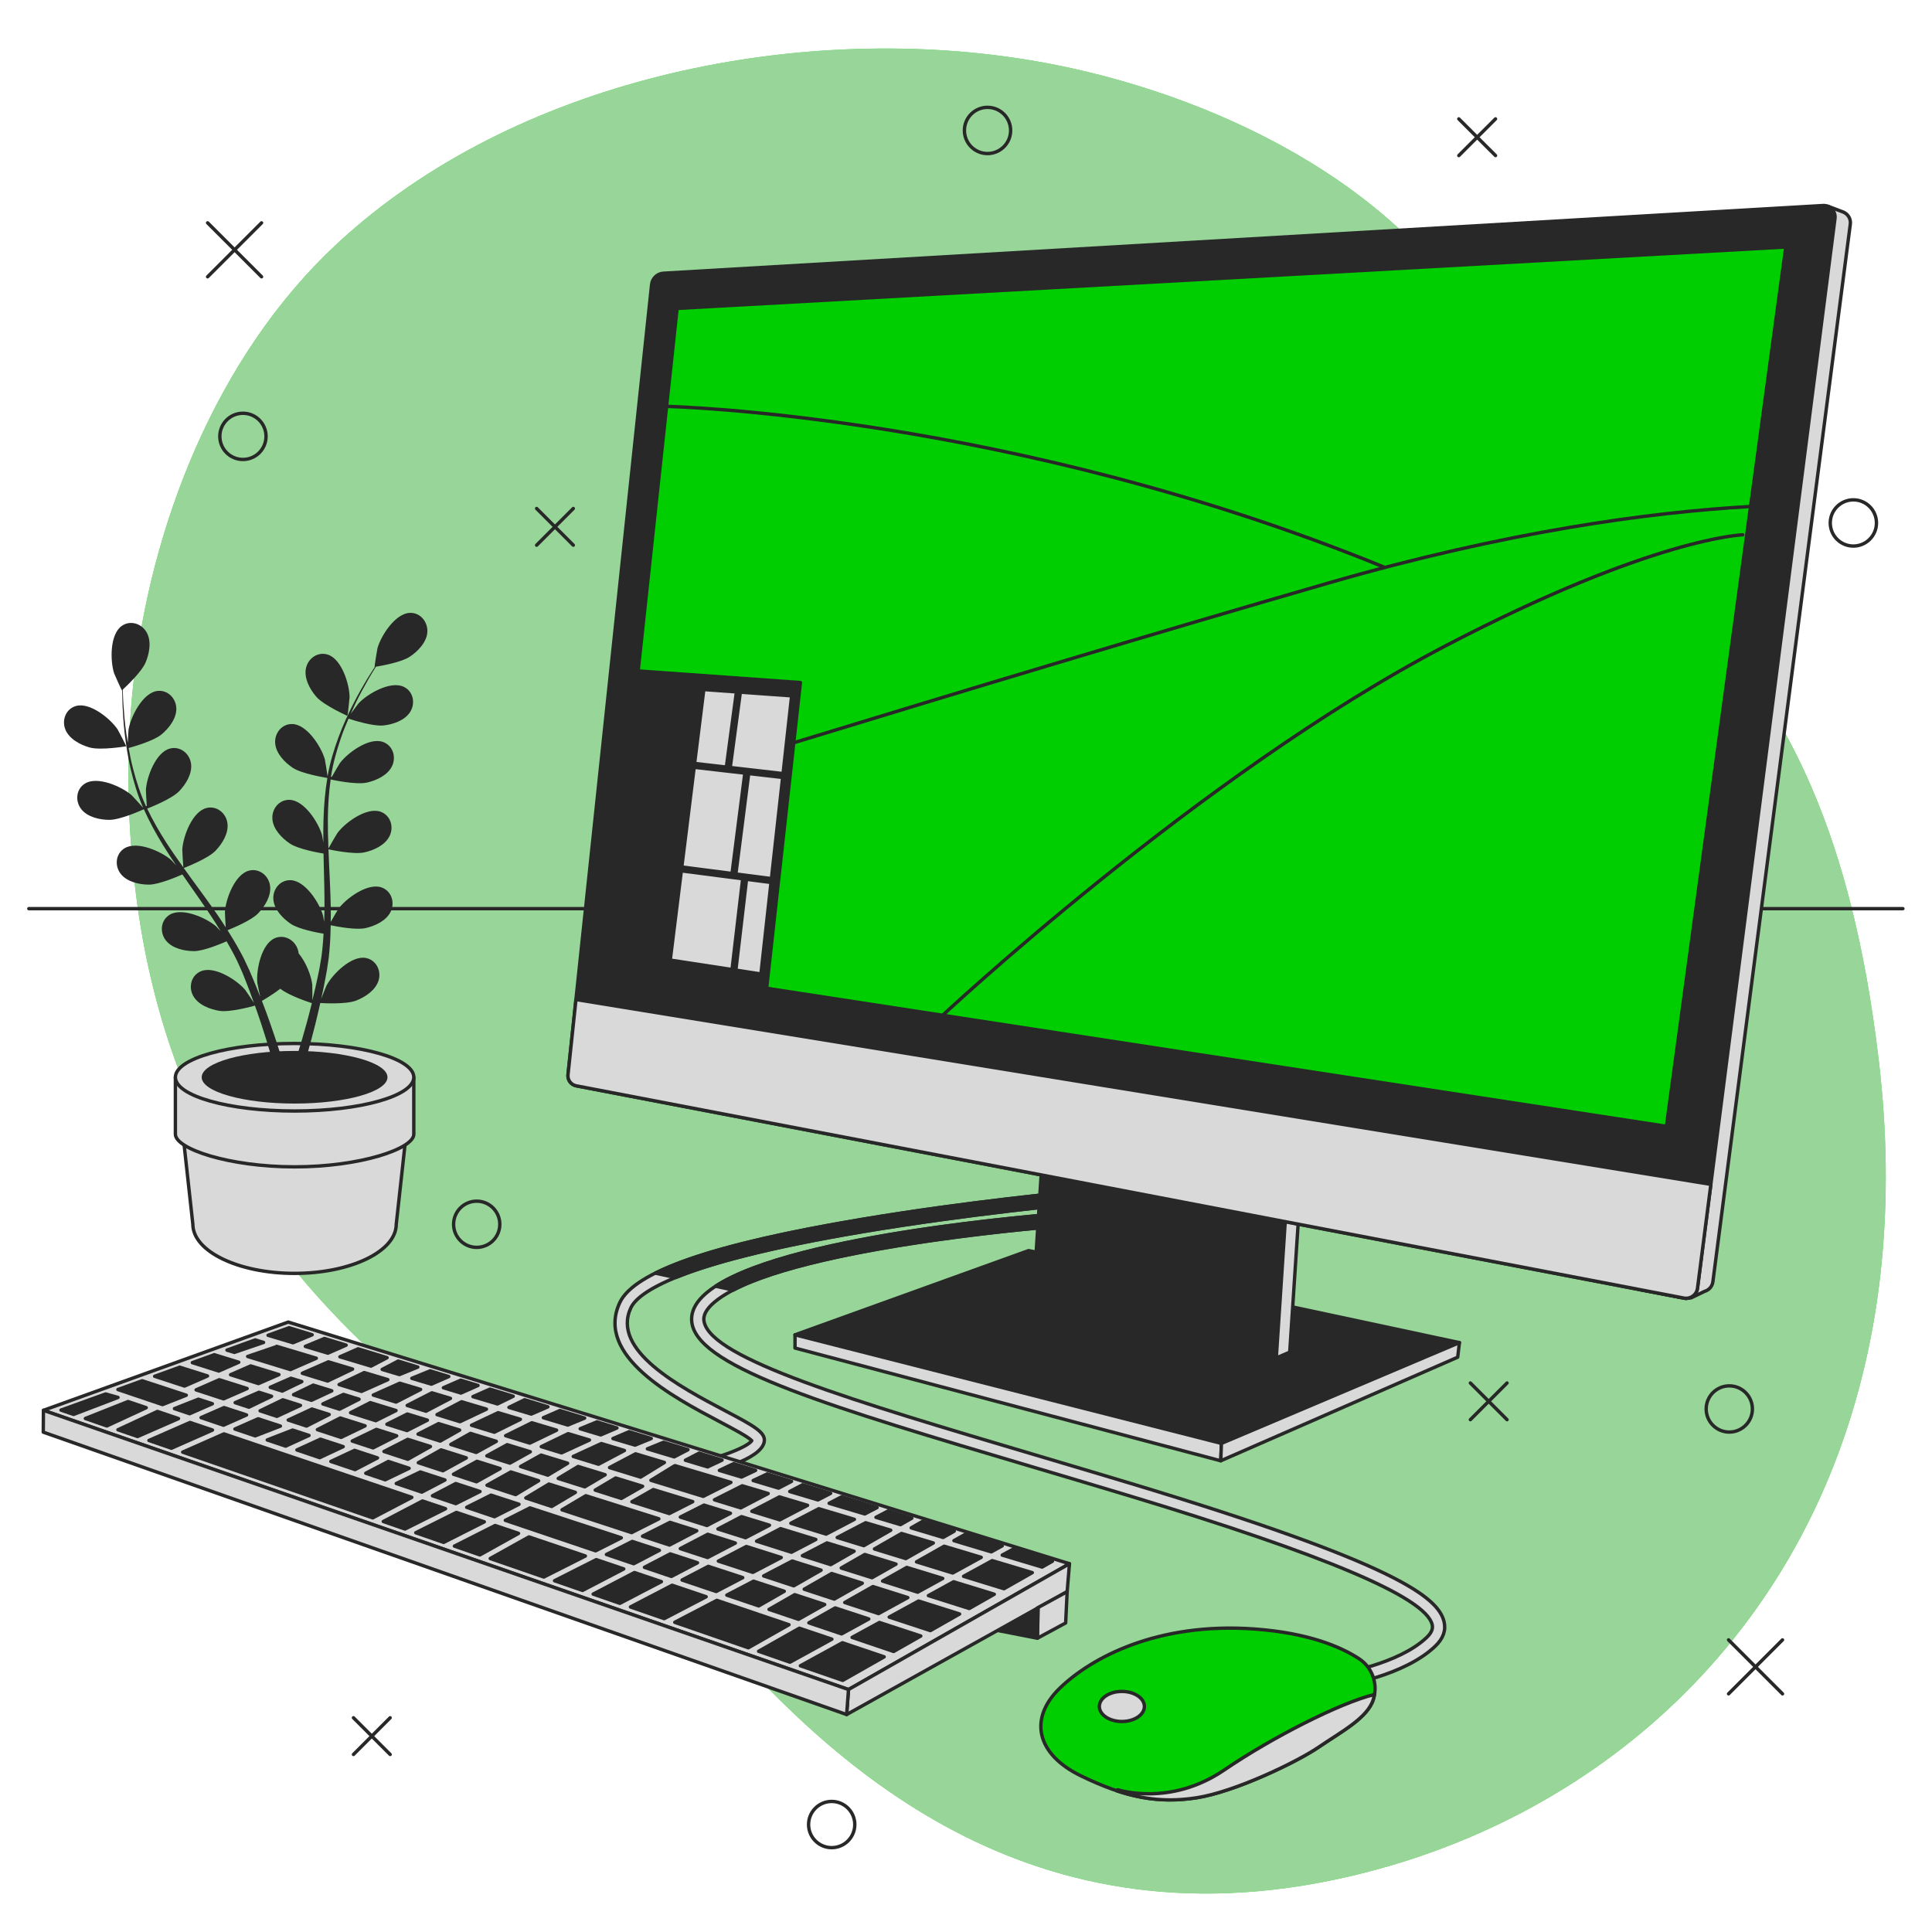 <svg width="570" height="570" viewBox="0 0 570 570" fill="none" xmlns="http://www.w3.org/2000/svg">
<path d="M311.893 19.232C361.46 29.207 417.787 56.772 440.815 104.584C475.619 176.814 538.217 176.084 554.302 312.873C556.81 334.202 556.97 354.255 555.1 373.008C554.097 383.086 552.49 392.798 550.335 402.101C530.898 486.632 466.762 539.368 393.277 554.667C296.628 574.799 239.332 514.288 205.086 474.479C170.829 434.671 57 398.316 40.128 263.967C37.563 243.481 37.096 222.71 39.284 202.156C44.243 155.257 63.84 105.245 98.929 72.379C101.563 69.916 104.287 67.522 107.08 65.208C161.686 20.018 244.313 5.632 311.893 19.232Z" fill="#00CE00"/>
<path opacity="0.7" d="M311.893 19.232C361.46 29.207 417.787 56.772 440.815 104.584C475.619 176.814 538.217 176.084 554.302 312.873C556.81 334.202 556.97 354.255 555.1 373.008C554.097 383.086 552.49 392.798 550.335 402.101C530.898 486.632 466.762 539.368 393.277 554.667C296.628 574.799 239.332 514.288 205.086 474.479C170.829 434.671 57 398.316 40.128 263.967C37.563 243.481 37.096 222.71 39.284 202.156C44.243 155.257 63.84 105.245 98.929 72.379C101.563 69.916 104.287 67.522 107.08 65.208C161.686 20.018 244.313 5.632 311.893 19.232Z" fill="#D9D9D9"/>
<path d="M61.252 65.744L77.167 81.658" stroke="#282828" stroke-miterlimit="10" stroke-linecap="round" stroke-linejoin="round"/>
<path d="M77.167 65.744L61.252 81.658" stroke="#282828" stroke-miterlimit="10" stroke-linecap="round" stroke-linejoin="round"/>
<path d="M509.979 483.816L525.893 499.73" stroke="#282828" stroke-miterlimit="10" stroke-linecap="round" stroke-linejoin="round"/>
<path d="M525.893 483.816L509.979 499.73" stroke="#282828" stroke-miterlimit="10" stroke-linecap="round" stroke-linejoin="round"/>
<path d="M158.323 150.024L169.142 160.843" stroke="#282828" stroke-miterlimit="10" stroke-linecap="round" stroke-linejoin="round"/>
<path d="M169.142 150.024L158.323 160.843" stroke="#282828" stroke-miterlimit="10" stroke-linecap="round" stroke-linejoin="round"/>
<path d="M433.804 408.029L444.623 418.847" stroke="#282828" stroke-miterlimit="10" stroke-linecap="round" stroke-linejoin="round"/>
<path d="M444.623 408.029L433.804 418.847" stroke="#282828" stroke-miterlimit="10" stroke-linecap="round" stroke-linejoin="round"/>
<path d="M104.287 506.798L115.106 517.617" stroke="#282828" stroke-miterlimit="10" stroke-linecap="round" stroke-linejoin="round"/>
<path d="M115.106 506.798L104.287 517.617" stroke="#282828" stroke-miterlimit="10" stroke-linecap="round" stroke-linejoin="round"/>
<path d="M430.396 35.078L441.226 45.896" stroke="#282828" stroke-miterlimit="10" stroke-linecap="round" stroke-linejoin="round"/>
<path d="M441.226 35.078L430.396 45.896" stroke="#282828" stroke-miterlimit="10" stroke-linecap="round" stroke-linejoin="round"/>
<path d="M78.489 128.74C78.489 124.978 75.434 121.923 71.672 121.923C67.91 121.923 64.855 124.978 64.855 128.74C64.855 132.502 67.91 135.557 71.672 135.557C75.445 135.557 78.489 132.502 78.489 128.74Z" stroke="#282828" stroke-miterlimit="10" stroke-linecap="round" stroke-linejoin="round"/>
<path d="M298.167 38.486C298.167 34.724 295.112 31.669 291.35 31.669C287.588 31.669 284.533 34.724 284.533 38.486C284.533 42.248 287.588 45.304 291.35 45.304C295.123 45.292 298.167 42.248 298.167 38.486Z" stroke="#282828" stroke-miterlimit="10" stroke-linecap="round" stroke-linejoin="round"/>
<path d="M510.196 422.507C513.961 422.507 517.013 419.455 517.013 415.69C517.013 411.925 513.961 408.872 510.196 408.872C506.431 408.872 503.378 411.925 503.378 415.69C503.378 419.455 506.431 422.507 510.196 422.507Z" stroke="#282828" stroke-miterlimit="10" stroke-linecap="round" stroke-linejoin="round"/>
<path d="M252.191 538.297C252.191 534.535 249.136 531.479 245.374 531.479C241.612 531.479 238.556 534.535 238.556 538.297C238.556 542.059 241.612 545.114 245.374 545.114C249.147 545.114 252.191 542.059 252.191 538.297Z" stroke="#282828" stroke-miterlimit="10" stroke-linecap="round" stroke-linejoin="round"/>
<path d="M147.459 361.198C147.459 357.436 144.404 354.38 140.642 354.38C136.88 354.38 133.825 357.436 133.825 361.198C133.825 364.96 136.88 368.015 140.642 368.015C144.415 368.003 147.459 364.96 147.459 361.198Z" stroke="#282828" stroke-miterlimit="10" stroke-linecap="round" stroke-linejoin="round"/>
<path d="M553.618 154.288C553.618 150.526 550.563 147.47 546.801 147.47C543.039 147.47 539.984 150.526 539.984 154.288C539.984 158.05 543.039 161.105 546.801 161.105C550.563 161.093 553.618 158.05 553.618 154.288Z" stroke="#282828" stroke-miterlimit="10" stroke-linecap="round" stroke-linejoin="round"/>
<path d="M561.416 268.082H8.504" stroke="#282828" stroke-miterlimit="10" stroke-linecap="round" stroke-linejoin="round"/>
<path d="M53.899 333.929L56.897 361.186C56.897 369.189 70.338 375.687 86.902 375.687C103.478 375.687 116.907 369.2 116.907 361.186L119.905 333.929H53.899Z" fill="#D9D9D9" stroke="#282828" stroke-miterlimit="10" stroke-linecap="round" stroke-linejoin="round"/>
<path d="M51.745 317.821V334.624C51.745 338.922 67.488 344.257 86.914 344.257C106.339 344.257 122.083 338.911 122.083 334.624V317.821H51.745Z" fill="#D9D9D9" stroke="#282828" stroke-miterlimit="10" stroke-linecap="round" stroke-linejoin="round"/>
<path d="M86.914 327.784C106.337 327.784 122.083 323.323 122.083 317.821C122.083 312.318 106.337 307.857 86.914 307.857C67.49 307.857 51.745 312.318 51.745 317.821C51.745 323.323 67.49 327.784 86.914 327.784Z" fill="#D9D9D9" stroke="#282828" stroke-miterlimit="10" stroke-linecap="round" stroke-linejoin="round"/>
<path d="M86.914 325.584C102.049 325.584 114.319 322.108 114.319 317.821C114.319 313.533 102.049 310.057 86.914 310.057C71.778 310.057 59.508 313.533 59.508 317.821C59.508 322.108 71.778 325.584 86.914 325.584Z" fill="#282828"/>
<path d="M26.505 220.544C29.765 221.434 37.221 220.18 37.232 220.18C37.312 220.168 34.907 215.506 34.724 215.232C32.581 212.029 26.562 207.115 22.412 208.289C19.426 209.144 18.172 212.439 19.277 215.209C20.406 218.036 23.723 219.781 26.505 220.544Z" fill="#282828"/>
<path d="M102.497 211.208C102.566 211.242 103.136 206.032 103.136 205.702C103.113 201.848 100.81 194.427 96.695 193.127C93.731 192.193 90.869 194.245 90.265 197.163C89.65 200.138 91.451 203.422 93.343 205.588C95.578 208.13 102.497 211.196 102.497 211.208Z" fill="#282828"/>
<path d="M120.92 180.815C116.611 180.975 112.415 187.519 111.367 191.224C111.275 191.543 110.443 196.718 110.523 196.707C110.523 196.707 110.591 196.696 110.614 196.696C109.942 197.722 109.235 198.839 108.482 200.059C107.114 202.339 105.598 204.926 104.139 207.856C102.668 210.775 101.152 214.001 99.864 217.523C98.564 221.057 97.379 224.854 96.661 228.912C96.649 228.958 96.649 229.003 96.638 229.049C96.478 227.795 95.92 224.306 95.84 224.044C94.802 220.339 90.619 213.784 86.309 213.613C83.209 213.488 80.986 216.235 81.179 219.211C81.373 222.243 83.984 224.933 86.378 226.529C89.08 228.319 96.022 229.425 96.581 229.516C95.931 233.392 95.589 237.416 95.452 241.52C95.372 243.857 95.372 246.229 95.395 248.588C95.224 247.505 95.065 246.548 95.019 246.411C93.982 242.706 89.798 236.151 85.489 235.98C82.388 235.855 80.165 238.602 80.359 241.577C80.552 244.621 83.163 247.3 85.557 248.896C87.985 250.504 93.89 251.575 95.452 251.826C95.475 252.738 95.486 253.639 95.509 254.551C95.623 258.905 95.749 263.249 95.737 267.524C95.737 269.029 95.68 270.511 95.635 271.993C95.475 271.035 95.338 270.226 95.304 270.112C94.267 266.407 90.083 259.852 85.774 259.681C82.673 259.555 80.45 262.303 80.644 265.278C80.837 268.31 83.448 271.001 85.842 272.597C88.168 274.136 93.605 275.162 95.464 275.481C95.361 276.997 95.27 278.513 95.11 279.984C94.973 280.987 94.916 281.956 94.723 282.948C94.552 283.94 94.392 284.92 94.221 285.889C93.833 287.747 93.446 289.663 93.024 291.464C92.739 292.718 92.443 293.903 92.158 295.112C92.18 293.618 92.146 290.689 92.123 290.438C91.816 287.896 90.322 283.917 88.111 281.284C88.065 280.907 87.997 280.543 87.883 280.178C86.993 277.339 83.938 275.572 81.088 276.792C77.121 278.491 75.559 286.106 75.913 289.936C75.935 290.164 76.437 292.592 76.779 294.12C76.437 293.254 76.129 292.41 75.764 291.521C75.069 289.765 74.317 288.021 73.519 286.151C73.097 285.262 72.686 284.362 72.253 283.45C71.854 282.538 71.307 281.626 70.84 280.714C69.7 278.605 68.446 276.518 67.135 274.444C68.674 273.828 74.111 271.571 76.129 269.496C78.136 267.433 80.119 264.252 79.663 261.242C79.219 258.301 76.471 256.09 73.462 256.865C69.289 257.936 66.587 265.232 66.359 269.074C66.348 269.314 66.496 272.095 66.599 273.611C65.801 272.369 65.014 271.126 64.159 269.906C61.708 266.361 59.12 262.85 56.555 259.339C55.769 258.267 54.994 257.184 54.218 256.101C54.766 255.884 61.298 253.342 63.555 251.028C65.561 248.965 67.545 245.784 67.089 242.774C66.644 239.833 63.897 237.622 60.887 238.397C56.715 239.468 54.013 246.764 53.785 250.606C53.774 250.891 53.979 254.893 54.093 255.907C52.383 253.525 50.707 251.142 49.145 248.725C46.991 245.385 45.053 241.999 43.423 238.568C43.673 238.465 50.502 235.843 52.816 233.472C54.823 231.409 56.806 228.228 56.35 225.218C55.906 222.277 53.158 220.066 50.149 220.841C45.976 221.912 43.274 229.208 43.046 233.05C43.035 233.301 43.195 236.345 43.309 237.793C43.183 237.827 43.206 237.815 43.069 237.85C41.371 234.156 40.185 230.371 39.25 226.769C38.703 224.683 38.304 222.665 37.951 220.681C39.273 220.328 45.292 218.618 47.606 216.714C49.829 214.89 52.144 211.937 52.018 208.905C51.893 205.93 49.408 203.433 46.33 203.866C42.066 204.482 38.578 211.424 37.928 215.221C37.894 215.426 37.768 217.569 37.7 219.119C37.552 218.23 37.392 217.307 37.267 216.44C36.799 213.214 36.583 210.227 36.4 207.583C36.309 206.078 36.263 204.721 36.229 203.444C37.346 202.418 41.77 198.212 42.932 195.51C44.061 192.865 44.768 189.183 43.252 186.538C41.77 183.95 38.407 182.879 35.887 184.691C32.376 187.199 32.49 194.974 33.664 198.645C33.767 198.964 35.921 203.741 35.978 203.684C35.978 203.684 36.035 203.638 36.047 203.627C36.058 204.858 36.081 206.169 36.127 207.605C36.252 210.262 36.412 213.26 36.799 216.509C37.187 219.758 37.7 223.28 38.566 226.94C39.433 230.611 40.538 234.418 42.18 238.203C42.203 238.249 42.226 238.283 42.237 238.328C41.416 237.371 39.022 234.772 38.817 234.589C35.91 232.07 28.796 228.912 25.114 231.146C22.458 232.754 22.116 236.265 23.917 238.648C25.753 241.076 29.412 241.874 32.285 241.885C35.534 241.885 41.929 238.978 42.442 238.75C44.038 242.341 45.976 245.887 48.119 249.375C49.351 251.37 50.65 253.342 51.973 255.303C51.232 254.494 50.57 253.787 50.468 253.696C47.561 251.176 40.447 248.018 36.765 250.253C34.109 251.86 33.767 255.371 35.568 257.754C37.403 260.182 41.063 260.98 43.936 260.992C46.854 260.992 52.36 258.62 53.808 257.982C54.321 258.723 54.834 259.475 55.358 260.228C57.855 263.796 60.363 267.353 62.711 270.921C63.544 272.175 64.307 273.44 65.083 274.706C64.421 273.988 63.863 273.395 63.772 273.315C60.865 270.796 53.751 267.638 50.069 269.872C47.413 271.48 47.071 274.991 48.872 277.373C50.707 279.802 54.367 280.6 57.239 280.611C60.021 280.611 65.128 278.468 66.85 277.715C67.602 279.038 68.366 280.349 69.038 281.66C69.472 282.56 69.962 283.404 70.349 284.339C70.76 285.251 71.159 286.163 71.558 287.063C72.265 288.819 72.994 290.632 73.633 292.364C74.089 293.561 74.499 294.724 74.921 295.887C74.111 294.633 72.47 292.193 72.31 292.011C69.814 289.081 63.27 284.886 59.291 286.539C56.419 287.736 55.552 291.145 56.977 293.767C58.425 296.446 61.925 297.791 64.763 298.235C67.887 298.714 74.408 296.913 75.217 296.685C75.901 298.612 76.551 300.493 77.132 302.271C79.15 308.381 80.598 313.557 81.567 317.216L84.463 316.795C84.44 316.715 84.417 316.635 84.394 316.555C83.334 312.873 81.738 307.629 79.549 301.45C78.865 299.489 78.09 297.415 77.269 295.294C77.737 295.021 80.404 293.47 82.707 291.703C85.238 293.755 91.234 295.705 92.009 295.955C91.519 297.939 91.018 299.866 90.527 301.667C88.84 307.88 87.187 312.998 85.979 316.578L89.148 316.122C90.231 312.588 91.599 307.88 92.99 302.317C93.491 300.299 93.993 298.144 94.495 295.921C95.327 295.978 102.087 296.354 105.04 295.214C107.73 294.188 110.854 292.125 111.709 289.207C112.541 286.345 110.968 283.187 107.912 282.629C103.672 281.854 98.165 287.348 96.341 290.734C96.239 290.939 95.315 293.231 94.757 294.701C94.951 293.789 95.156 292.912 95.35 291.977C95.737 290.119 96.079 288.26 96.444 286.265C96.592 285.296 96.729 284.316 96.877 283.324C97.048 282.344 97.094 281.284 97.208 280.258C97.424 277.864 97.527 275.435 97.573 272.984C99.191 273.326 104.983 274.444 107.798 273.828C110.603 273.212 114.023 271.662 115.3 268.892C116.554 266.19 115.482 262.827 112.541 261.812C108.46 260.41 102.19 264.993 99.875 268.082C99.727 268.276 98.325 270.67 97.573 272.004C97.595 270.533 97.618 269.063 97.584 267.569C97.493 263.26 97.276 258.905 97.071 254.562C97.003 253.228 96.957 251.906 96.911 250.572C97.493 250.697 104.333 252.179 107.491 251.484C110.306 250.868 113.715 249.318 114.992 246.548C116.246 243.846 115.174 240.483 112.233 239.468C108.152 238.066 101.882 242.649 99.568 245.738C99.397 245.966 97.367 249.421 96.9 250.321C96.786 247.391 96.706 244.473 96.729 241.6C96.763 237.622 97.025 233.734 97.55 229.972C97.823 230.029 104.96 231.602 108.197 230.896C111.013 230.28 114.422 228.73 115.699 225.959C116.953 223.258 115.881 219.895 112.94 218.88C108.859 217.478 102.589 222.061 100.274 225.15C100.126 225.355 98.576 227.977 97.869 229.243C97.744 229.197 97.766 229.208 97.641 229.163C98.257 225.15 99.362 221.331 100.559 217.808C101.255 215.768 102.03 213.853 102.828 212.017C104.128 212.45 110.09 214.343 113.077 214.035C115.938 213.739 119.495 212.564 121.068 209.954C122.607 207.4 121.912 203.946 119.107 202.624C115.208 200.777 108.471 204.653 105.838 207.457C105.689 207.605 104.413 209.327 103.489 210.581C103.865 209.76 104.23 208.894 104.606 208.107C105.997 205.154 107.456 202.544 108.767 200.241C109.52 198.941 110.238 197.779 110.911 196.696C112.404 196.456 118.412 195.396 120.874 193.766C123.28 192.181 125.89 189.502 126.084 186.458C126.232 183.449 124.021 180.701 120.92 180.815Z" fill="#282828"/>
<path d="M395.534 497.393L394.999 493.825C395.17 493.802 412.623 491.078 420.968 483.052C422.758 481.331 422.712 480.088 422.53 479.302C420.603 471.287 391.1 458.782 332.344 441.055C322.666 438.136 313.295 435.355 304.312 432.687C245.647 415.268 206.887 403.765 204.208 390.712C203.536 387.452 205.006 384.283 208.586 381.319C228.923 364.435 309.863 358.313 313.295 358.051L313.557 361.642C312.725 361.699 230.337 367.924 210.889 384.089C207.161 387.178 207.594 389.287 207.742 389.983C209.988 400.927 252.065 413.41 305.338 429.221C314.321 431.889 323.703 434.671 333.382 437.589C411.859 461.267 424.297 471.219 426.041 478.447C426.656 481 425.79 483.417 423.476 485.64C414.287 494.486 396.298 497.279 395.534 497.393Z" fill="#D9D9D9" stroke="#282828" stroke-miterlimit="10" stroke-linecap="round" stroke-linejoin="round"/>
<path d="M211.128 379.472L216.326 380.6C242.364 367.046 312.77 361.722 313.534 361.665L313.272 358.074C309.977 358.313 234.908 363.991 211.128 379.472Z" fill="#282828" stroke="#282828" stroke-miterlimit="10" stroke-linecap="round" stroke-linejoin="round"/>
<path d="M405.213 501.247C406.581 496.812 404.882 491.956 401.006 489.402C395.762 485.959 386.221 481.764 370.033 480.601C341.384 478.549 321.936 489.128 312.736 497.998C303.525 506.867 305.577 517.435 318.881 523.921C332.185 530.396 341.738 532.106 352.99 530.396C364.241 528.686 382.664 519.829 389.139 515.394C395.614 510.959 403.469 506.867 405.167 501.406C405.179 501.361 405.202 501.304 405.213 501.247Z" fill="#00CE00" stroke="#282828" stroke-miterlimit="10" stroke-linecap="round" stroke-linejoin="round"/>
<path d="M361.163 522.223C345.135 533.132 329.779 528.025 329.779 528.025L329.426 528.322C337.736 531.092 344.918 531.628 352.978 530.408C364.23 528.698 382.652 519.84 389.128 515.405C395.603 510.971 403.457 506.878 405.156 501.418C405.167 501.361 405.19 501.304 405.202 501.258C405.338 500.813 405.441 500.369 405.509 499.924C395.432 502.364 375.356 512.555 361.163 522.223Z" fill="#D9D9D9" stroke="#282828" stroke-miterlimit="10" stroke-linecap="round" stroke-linejoin="round"/>
<path d="M337.634 503.458C337.634 505.909 334.658 507.893 330.988 507.893C327.317 507.893 324.341 505.909 324.341 503.458C324.341 501.007 327.317 499.024 330.988 499.024C334.647 499.024 337.634 501.007 337.634 503.458Z" fill="#D9D9D9" stroke="#282828" stroke-miterlimit="10" stroke-linecap="round" stroke-linejoin="round"/>
<path d="M203.604 435.64L202.874 432.106C213.659 429.871 220.795 426.645 221.798 425.038C220.693 423.863 216.076 421.424 212.302 419.429C198.542 412.167 175.526 400.003 182.845 384.328C187.131 375.14 210.433 367.114 254.106 359.784C285.787 354.46 316.692 351.61 317 351.576L317.33 355.167C317.023 355.19 286.231 358.04 254.687 363.341C199.876 372.552 188.203 381.398 186.116 385.856C180.245 398.43 200.56 409.146 214.001 416.248C222.163 420.557 225.891 422.53 225.492 425.254C224.717 430.703 209.931 434.34 203.604 435.64Z" fill="#D9D9D9" stroke="#282828" stroke-miterlimit="10" stroke-linecap="round" stroke-linejoin="round"/>
<path d="M317 351.587C316.692 351.61 285.787 354.472 254.106 359.795C224.842 364.709 204.744 369.941 193.367 375.619L199.34 376.918C209.213 372.883 226.062 368.174 254.687 363.364C286.231 358.063 317.023 355.224 317.33 355.19L317 351.587Z" fill="#282828" stroke="#282828" stroke-miterlimit="10" stroke-linecap="round" stroke-linejoin="round"/>
<path d="M315.529 461.347L250.333 498.465L12.814 416.089L85.033 390.051L315.529 461.347Z" fill="#D9D9D9" stroke="#282828" stroke-miterlimit="10" stroke-linecap="round" stroke-linejoin="round"/>
<path d="M210.786 442.491L218.538 444.874L226.643 440.644L218.983 438.353L210.786 442.491Z" fill="#282828" stroke="#282828" stroke-miterlimit="10" stroke-linecap="round" stroke-linejoin="round"/>
<path d="M198.759 432.607L192.044 436.734L207.48 441.476L215.642 437.35L199.147 432.413L198.759 432.607Z" fill="#282828" stroke="#282828" stroke-miterlimit="10" stroke-linecap="round" stroke-linejoin="round"/>
<path d="M221.81 445.877L230.052 448.408L238.26 444.121L229.938 441.625L221.81 445.877Z" fill="#282828" stroke="#282828" stroke-miterlimit="10" stroke-linecap="round" stroke-linejoin="round"/>
<path d="M169.13 429.7L176.586 431.992L184.235 427.945L177.395 425.893L169.13 429.7Z" fill="#282828" stroke="#282828" stroke-miterlimit="10" stroke-linecap="round" stroke-linejoin="round"/>
<path d="M179.835 432.983L188.989 435.799L196.023 431.479L187.507 428.925L179.835 432.983Z" fill="#282828" stroke="#282828" stroke-miterlimit="10" stroke-linecap="round" stroke-linejoin="round"/>
<path d="M216.953 455.248L208.802 452.66L200.708 456.889L208.757 459.523L216.953 455.248Z" fill="#282828" stroke="#282828" stroke-miterlimit="10" stroke-linecap="round" stroke-linejoin="round"/>
<path d="M233.324 449.411L243.732 452.614L252.077 448.259L241.566 445.113L233.324 449.411Z" fill="#282828" stroke="#282828" stroke-miterlimit="10" stroke-linecap="round" stroke-linejoin="round"/>
<path d="M149.18 423.578L156.305 425.767L164.217 421.948L156.91 419.759L149.18 423.578Z" fill="#282828" stroke="#282828" stroke-miterlimit="10" stroke-linecap="round" stroke-linejoin="round"/>
<path d="M242.25 463.25L233.723 460.549L225.298 464.949L234.19 467.867L242.25 463.25Z" fill="#282828" stroke="#282828" stroke-miterlimit="10" stroke-linecap="round" stroke-linejoin="round"/>
<path d="M251.986 457.664L243.971 455.202L236.732 458.975L245.077 461.62L251.986 457.664Z" fill="#282828" stroke="#282828" stroke-miterlimit="10" stroke-linecap="round" stroke-linejoin="round"/>
<path d="M247.004 453.617L254.847 456.023L262.793 451.463L255.383 449.251L247.004 453.617Z" fill="#282828" stroke="#282828" stroke-miterlimit="10" stroke-linecap="round" stroke-linejoin="round"/>
<path d="M230.485 459.523L220.191 456.262L211.937 460.571L222.106 463.9L230.485 459.523Z" fill="#282828" stroke="#282828" stroke-miterlimit="10" stroke-linecap="round" stroke-linejoin="round"/>
<path d="M275.356 455.225L265.962 452.42L257.993 456.992L267.239 459.83L275.356 455.225Z" fill="#282828" stroke="#282828" stroke-miterlimit="10" stroke-linecap="round" stroke-linejoin="round"/>
<path d="M264.355 461.461L255.132 458.622L248.189 462.612L257.264 465.473L264.355 461.461Z" fill="#282828" stroke="#282828" stroke-miterlimit="10" stroke-linecap="round" stroke-linejoin="round"/>
<path d="M167.512 423.02L159.691 426.805L165.676 428.64L173.907 424.855L167.637 422.974L167.512 423.02Z" fill="#282828" stroke="#282828" stroke-miterlimit="10" stroke-linecap="round" stroke-linejoin="round"/>
<path d="M55.94 417.092L62.654 414.151L58.528 412.805L51.471 415.587L55.94 417.092Z" fill="#282828" stroke="#282828" stroke-miterlimit="10" stroke-linecap="round" stroke-linejoin="round"/>
<path d="M57.855 410.058L65.96 412.703L72.914 409.659L64.695 407.06L57.855 410.058Z" fill="#282828" stroke="#282828" stroke-miterlimit="10" stroke-linecap="round" stroke-linejoin="round"/>
<path d="M68.024 405.589L76.255 408.2L82.297 405.555L73.963 402.99L68.024 405.589Z" fill="#282828" stroke="#282828" stroke-miterlimit="10" stroke-linecap="round" stroke-linejoin="round"/>
<path d="M91.166 423.499L86.332 421.914L78.842 424.832L84.269 426.656L91.166 423.499Z" fill="#282828" stroke="#282828" stroke-miterlimit="10" stroke-linecap="round" stroke-linejoin="round"/>
<path d="M72.743 417.457L66.086 415.279L59.326 418.243L65.938 420.478L72.743 417.457Z" fill="#282828" stroke="#282828" stroke-miterlimit="10" stroke-linecap="round" stroke-linejoin="round"/>
<path d="M79.732 409.294L83.266 410.411L89.045 407.618L85.819 406.627L79.732 409.294Z" fill="#282828" stroke="#282828" stroke-miterlimit="10" stroke-linecap="round" stroke-linejoin="round"/>
<path d="M82.73 420.74L76.152 418.585L69.312 421.606L75.286 423.624L82.73 420.74Z" fill="#282828" stroke="#282828" stroke-miterlimit="10" stroke-linecap="round" stroke-linejoin="round"/>
<path d="M139.114 420.489L145.84 422.552L153.535 418.745L146.957 416.784L139.114 420.489Z" fill="#282828" stroke="#282828" stroke-miterlimit="10" stroke-linecap="round" stroke-linejoin="round"/>
<path d="M120.133 414.652L125.674 416.351L132.901 412.566L127.418 410.924L120.133 414.652Z" fill="#282828" stroke="#282828" stroke-miterlimit="10" stroke-linecap="round" stroke-linejoin="round"/>
<path d="M91.873 413.136L97.892 410.343L92.42 408.656L86.606 411.472L91.873 413.136Z" fill="#282828" stroke="#282828" stroke-miterlimit="10" stroke-linecap="round" stroke-linejoin="round"/>
<path d="M128.934 417.354L135.706 419.44L143.515 415.747L136.184 413.558L128.934 417.354Z" fill="#282828" stroke="#282828" stroke-miterlimit="10" stroke-linecap="round" stroke-linejoin="round"/>
<path d="M117.853 408.131L110.135 411.586L116.839 413.649L124.089 409.933L117.956 408.097L117.853 408.131Z" fill="#282828" stroke="#282828" stroke-miterlimit="10" stroke-linecap="round" stroke-linejoin="round"/>
<path d="M100.046 408.485L106.647 410.514L114.422 407.037L107.456 404.951L100.046 408.485Z" fill="#282828" stroke="#282828" stroke-miterlimit="10" stroke-linecap="round" stroke-linejoin="round"/>
<path d="M89.194 405.156L96.649 407.447L104.025 403.925L96.877 401.782L89.194 405.156Z" fill="#282828" stroke="#282828" stroke-miterlimit="10" stroke-linecap="round" stroke-linejoin="round"/>
<path d="M186.436 443.061L197.448 446.549L204.379 443.038L192.74 439.47L186.436 443.061Z" fill="#282828" stroke="#282828" stroke-miterlimit="10" stroke-linecap="round" stroke-linejoin="round"/>
<path d="M200.72 447.587L208.574 450.072L215.506 446.458L207.697 444.053L200.72 447.587Z" fill="#282828" stroke="#282828" stroke-miterlimit="10" stroke-linecap="round" stroke-linejoin="round"/>
<path d="M240.7 454.199L230.291 450.995L223.201 454.7L233.495 457.961L240.7 454.199Z" fill="#282828" stroke="#282828" stroke-miterlimit="10" stroke-linecap="round" stroke-linejoin="round"/>
<path d="M211.812 451.098L219.963 453.674L227.02 449.992L218.766 447.461L211.812 451.098Z" fill="#282828" stroke="#282828" stroke-miterlimit="10" stroke-linecap="round" stroke-linejoin="round"/>
<path d="M101.255 426.805L94.529 424.604L87.598 427.785L94.324 430.054L101.255 426.805Z" fill="#282828" stroke="#282828" stroke-miterlimit="10" stroke-linecap="round" stroke-linejoin="round"/>
<path d="M153.592 432.664L161.641 435.218L167.466 431.707L159.634 429.301L153.592 432.664Z" fill="#282828" stroke="#282828" stroke-miterlimit="10" stroke-linecap="round" stroke-linejoin="round"/>
<path d="M164.696 436.187L172.528 438.661L178.535 435.104L170.555 432.653L164.696 436.187Z" fill="#282828" stroke="#282828" stroke-miterlimit="10" stroke-linecap="round" stroke-linejoin="round"/>
<path d="M175.606 439.63L183.323 442.081L189.593 438.501L181.636 436.05L175.606 439.63Z" fill="#282828" stroke="#282828" stroke-miterlimit="10" stroke-linecap="round" stroke-linejoin="round"/>
<path d="M97.117 417.32L92.032 415.712L85.033 418.961L90.425 420.728L97.117 417.32Z" fill="#282828" stroke="#282828" stroke-miterlimit="10" stroke-linecap="round" stroke-linejoin="round"/>
<path d="M85.671 404.073L93.32 400.721L81.613 397.21L81.635 397.279L73.063 400.197L85.671 404.073Z" fill="#282828" stroke="#282828" stroke-miterlimit="10" stroke-linecap="round" stroke-linejoin="round"/>
<path d="M69.141 399L77.759 396.059L75.297 395.318L66.964 398.327L69.141 399Z" fill="#282828" stroke="#282828" stroke-miterlimit="10" stroke-linecap="round" stroke-linejoin="round"/>
<path d="M295.682 458.804L307.458 462.338L310.513 460.594L298.908 457.049L295.682 458.804Z" fill="#282828" stroke="#282828" stroke-miterlimit="10" stroke-linecap="round" stroke-linejoin="round"/>
<path d="M88.646 414.641L83.448 412.988L76.733 416.237L81.692 417.867L88.646 414.641Z" fill="#282828" stroke="#282828" stroke-miterlimit="10" stroke-linecap="round" stroke-linejoin="round"/>
<path d="M143.64 429.518L150.434 431.672L156.454 428.321L149.625 426.223L143.64 429.518Z" fill="#282828" stroke="#282828" stroke-miterlimit="10" stroke-linecap="round" stroke-linejoin="round"/>
<path d="M69.38 413.831L73.439 415.165L80.119 411.939L76.391 410.765L69.38 413.831Z" fill="#282828" stroke="#282828" stroke-miterlimit="10" stroke-linecap="round" stroke-linejoin="round"/>
<path d="M133.004 426.155L140.482 428.515L146.433 425.243L138.795 422.894L133.004 426.155Z" fill="#282828" stroke="#282828" stroke-miterlimit="10" stroke-linecap="round" stroke-linejoin="round"/>
<path d="M126.996 426.77L120.293 424.65L113.282 428.23L120.316 430.532L126.996 426.77Z" fill="#282828" stroke="#282828" stroke-miterlimit="10" stroke-linecap="round" stroke-linejoin="round"/>
<path d="M137.575 430.122L130.131 427.762L123.416 431.547L130.667 433.918L137.575 430.122Z" fill="#282828" stroke="#282828" stroke-miterlimit="10" stroke-linecap="round" stroke-linejoin="round"/>
<path d="M158.905 436.871L150.708 434.272L143.686 438.193L152.122 440.952L158.905 436.871Z" fill="#282828" stroke="#282828" stroke-miterlimit="10" stroke-linecap="round" stroke-linejoin="round"/>
<path d="M205.565 451.634L197.665 449.137L189.559 453.23L197.516 455.84L205.565 451.634Z" fill="#282828" stroke="#282828" stroke-miterlimit="10" stroke-linecap="round" stroke-linejoin="round"/>
<path d="M169.757 440.302L161.948 437.84L155.131 441.944L162.769 444.452L169.757 440.302Z" fill="#282828" stroke="#282828" stroke-miterlimit="10" stroke-linecap="round" stroke-linejoin="round"/>
<path d="M194.381 448.1L172.835 441.283L165.813 445.444L186.333 452.17L194.381 448.1Z" fill="#282828" stroke="#282828" stroke-miterlimit="10" stroke-linecap="round" stroke-linejoin="round"/>
<path d="M147.55 433.28L140.733 431.125L133.79 434.944L140.573 437.167L147.55 433.28Z" fill="#282828" stroke="#282828" stroke-miterlimit="10" stroke-linecap="round" stroke-linejoin="round"/>
<path d="M114.148 420.193L120.076 422.062L126.095 418.996L120.167 417.183L114.148 420.193Z" fill="#282828" stroke="#282828" stroke-miterlimit="10" stroke-linecap="round" stroke-linejoin="round"/>
<path d="M103.432 416.795L110.865 419.144L116.839 416.157L109.246 413.82L103.432 416.795Z" fill="#282828" stroke="#282828" stroke-miterlimit="10" stroke-linecap="round" stroke-linejoin="round"/>
<path d="M117.032 423.624L111.047 421.72L103.922 425.152L110.067 427.169L117.032 423.624Z" fill="#282828" stroke="#282828" stroke-miterlimit="10" stroke-linecap="round" stroke-linejoin="round"/>
<path d="M123.348 423.1L129.869 425.163L135.614 421.925L129.39 420.01L123.348 423.1Z" fill="#282828" stroke="#282828" stroke-miterlimit="10" stroke-linecap="round" stroke-linejoin="round"/>
<path d="M95.258 414.208L100.16 415.758L105.94 412.817L101.323 411.392L95.258 414.208Z" fill="#282828" stroke="#282828" stroke-miterlimit="10" stroke-linecap="round" stroke-linejoin="round"/>
<path d="M107.707 420.671L100.377 418.346L93.64 421.789L100.628 424.08L107.707 420.671Z" fill="#282828" stroke="#282828" stroke-miterlimit="10" stroke-linecap="round" stroke-linejoin="round"/>
<path d="M54.435 408.929L61.218 405.954L53.033 403.366L45.623 406.045L54.435 408.929Z" fill="#282828" stroke="#282828" stroke-miterlimit="10" stroke-linecap="round" stroke-linejoin="round"/>
<path d="M121.501 441.773L84.406 429.244L84.371 429.256L84.36 429.233L66.063 423.043L53.899 428.423L109.964 447.815L121.501 441.773Z" fill="#282828" stroke="#282828" stroke-miterlimit="10" stroke-linecap="round" stroke-linejoin="round"/>
<path d="M31.521 420.694L43.138 415.313L37.78 413.501L25.183 418.494L31.521 420.694Z" fill="#282828" stroke="#282828" stroke-miterlimit="10" stroke-linecap="round" stroke-linejoin="round"/>
<path d="M52.668 418.528L46.444 416.419L34.793 421.823L40.584 423.818L52.668 418.528Z" fill="#282828" stroke="#282828" stroke-miterlimit="10" stroke-linecap="round" stroke-linejoin="round"/>
<path d="M62.689 421.914L56.054 419.668L43.936 424.981L50.57 427.272L62.689 421.914Z" fill="#282828" stroke="#282828" stroke-miterlimit="10" stroke-linecap="round" stroke-linejoin="round"/>
<path d="M152.977 452.398L146.08 450.072L134.064 456.148L141.588 458.747L152.977 452.398Z" fill="#282828" stroke="#282828" stroke-miterlimit="10" stroke-linecap="round" stroke-linejoin="round"/>
<path d="M131.453 445.124L124.648 442.833L113.077 448.886L119.483 451.109L131.453 445.124Z" fill="#282828" stroke="#282828" stroke-miterlimit="10" stroke-linecap="round" stroke-linejoin="round"/>
<path d="M142.888 448.989L134.657 446.207L122.664 452.204L130.895 455.054L142.888 448.989Z" fill="#282828" stroke="#282828" stroke-miterlimit="10" stroke-linecap="round" stroke-linejoin="round"/>
<path d="M109.463 403.047L114.205 400.562L105.655 397.94L100.286 400.3L109.463 403.047Z" fill="#282828" stroke="#282828" stroke-miterlimit="10" stroke-linecap="round" stroke-linejoin="round"/>
<path d="M112.757 404.027L117.83 405.544L123.268 403.332L117.477 401.554L112.757 404.027Z" fill="#282828" stroke="#282828" stroke-miterlimit="10" stroke-linecap="round" stroke-linejoin="round"/>
<path d="M172.71 459.067L156.055 453.435L144.632 459.808L160.444 465.268L172.71 459.067Z" fill="#282828" stroke="#282828" stroke-miterlimit="10" stroke-linecap="round" stroke-linejoin="round"/>
<path d="M121.501 406.649L127.258 408.371L132.4 406.125L126.893 404.438L121.501 406.649Z" fill="#282828" stroke="#282828" stroke-miterlimit="10" stroke-linecap="round" stroke-linejoin="round"/>
<path d="M37.711 410.936L37.768 410.913L37.791 410.97L47.948 414.401L54.959 411.631L41.952 407.368L34.793 409.955L37.711 410.936Z" fill="#282828" stroke="#282828" stroke-miterlimit="10" stroke-linecap="round" stroke-linejoin="round"/>
<path d="M90.083 397.233L96.729 399.228L102.133 396.857L95.714 394.896L90.083 397.233Z" fill="#282828" stroke="#282828" stroke-miterlimit="10" stroke-linecap="round" stroke-linejoin="round"/>
<path d="M70.441 401.907L63.202 399.684L56.749 402.021L64.547 404.495L70.441 401.907Z" fill="#282828" stroke="#282828" stroke-miterlimit="10" stroke-linecap="round" stroke-linejoin="round"/>
<path d="M256.318 477.649L246.4 474.388L238.636 478.789L248.292 482.049L256.318 477.649Z" fill="#282828" stroke="#282828" stroke-miterlimit="10" stroke-linecap="round" stroke-linejoin="round"/>
<path d="M292.729 460.435L284.282 465.063L296.206 468.722L304.562 463.98L292.729 460.435Z" fill="#282828" stroke="#282828" stroke-miterlimit="10" stroke-linecap="round" stroke-linejoin="round"/>
<path d="M86.435 396.15L92.101 393.802L85.283 391.715L79.093 393.95L86.435 396.15Z" fill="#282828" stroke="#282828" stroke-miterlimit="10" stroke-linecap="round" stroke-linejoin="round"/>
<path d="M281.341 466.67L273.908 470.752L285.958 474.559L293.345 470.353L281.341 466.67Z" fill="#282828" stroke="#282828" stroke-miterlimit="10" stroke-linecap="round" stroke-linejoin="round"/>
<path d="M248.531 484.66L236.14 491.454L248.634 495.763L260.855 488.821L248.531 484.66Z" fill="#282828" stroke="#282828" stroke-miterlimit="10" stroke-linecap="round" stroke-linejoin="round"/>
<path d="M271.001 472.348L262.337 477.09L274.489 481.08L283.108 476.178L271.001 472.348Z" fill="#282828" stroke="#282828" stroke-miterlimit="10" stroke-linecap="round" stroke-linejoin="round"/>
<path d="M34.816 412.292L31.156 411.266L18.001 416.02L21.706 417.297L34.816 412.292Z" fill="#282828" stroke="#282828" stroke-miterlimit="10" stroke-linecap="round" stroke-linejoin="round"/>
<path d="M245.431 483.611L235.832 480.373L223.805 487.179L233.073 490.394L245.431 483.611Z" fill="#282828" stroke="#282828" stroke-miterlimit="10" stroke-linecap="round" stroke-linejoin="round"/>
<path d="M208.335 471.094L198.292 467.696L186.002 474.103L195.955 477.546L208.335 471.094Z" fill="#282828" stroke="#282828" stroke-miterlimit="10" stroke-linecap="round" stroke-linejoin="round"/>
<path d="M232.777 479.347L224.113 476.417L223.885 476.543L223.748 476.292L211.481 472.154L199.078 478.629L220.784 486.142L232.777 479.347Z" fill="#282828" stroke="#282828" stroke-miterlimit="10" stroke-linecap="round" stroke-linejoin="round"/>
<path d="M195.134 466.636L187.177 463.946L175.001 470.307L182.879 473.032L195.134 466.636Z" fill="#282828" stroke="#282828" stroke-miterlimit="10" stroke-linecap="round" stroke-linejoin="round"/>
<path d="M271.662 482.676L259.453 478.675L251.393 483.086L263.648 487.236L271.662 482.676Z" fill="#282828" stroke="#282828" stroke-miterlimit="10" stroke-linecap="round" stroke-linejoin="round"/>
<path d="M130.815 409.431L135.991 410.993L141.029 408.758L135.922 407.197L130.815 409.431Z" fill="#282828" stroke="#282828" stroke-miterlimit="10" stroke-linecap="round" stroke-linejoin="round"/>
<path d="M184.03 462.886L175.913 460.138L163.601 466.363L171.866 469.224L184.03 462.886Z" fill="#282828" stroke="#282828" stroke-miterlimit="10" stroke-linecap="round" stroke-linejoin="round"/>
<path d="M190.996 427.454L198.907 429.826L202.977 427.705L195.772 425.505L190.996 427.454Z" fill="#282828" stroke="#282828" stroke-miterlimit="10" stroke-linecap="round" stroke-linejoin="round"/>
<path d="M231.386 469.475L222.323 466.499L214.434 470.615L223.85 473.795L231.386 469.475Z" fill="#282828" stroke="#282828" stroke-miterlimit="10" stroke-linecap="round" stroke-linejoin="round"/>
<path d="M205.781 461.073L197.733 458.44L190.129 462.407L198.086 465.097L205.781 461.073Z" fill="#282828" stroke="#282828" stroke-miterlimit="10" stroke-linecap="round" stroke-linejoin="round"/>
<path d="M289.492 459.466L278.548 456.182L270.397 460.799L281.078 464.083L289.492 459.466Z" fill="#282828" stroke="#282828" stroke-miterlimit="10" stroke-linecap="round" stroke-linejoin="round"/>
<path d="M243.31 473.385L234.464 470.478L226.894 474.821L235.581 477.751L243.31 473.385Z" fill="#282828" stroke="#282828" stroke-miterlimit="10" stroke-linecap="round" stroke-linejoin="round"/>
<path d="M278.137 465.69L267.524 462.43L260.387 466.465L270.739 469.748L278.137 465.69Z" fill="#282828" stroke="#282828" stroke-miterlimit="10" stroke-linecap="round" stroke-linejoin="round"/>
<path d="M254.402 467.092L245.362 464.231L237.268 468.871L246.137 471.778L254.402 467.092Z" fill="#282828" stroke="#282828" stroke-miterlimit="10" stroke-linecap="round" stroke-linejoin="round"/>
<path d="M267.832 471.344L257.537 468.084L249.227 472.792L259.202 476.064L267.832 471.344Z" fill="#282828" stroke="#282828" stroke-miterlimit="10" stroke-linecap="round" stroke-linejoin="round"/>
<path d="M219.131 465.451L208.962 462.122L201.233 466.157L211.288 469.543L219.131 465.451Z" fill="#282828" stroke="#282828" stroke-miterlimit="10" stroke-linecap="round" stroke-linejoin="round"/>
<path d="M131.271 436.654L123.998 434.272L116.907 437.68L124.442 440.222L131.271 436.654Z" fill="#282828" stroke="#282828" stroke-miterlimit="10" stroke-linecap="round" stroke-linejoin="round"/>
<path d="M141.622 440.04L134.452 437.692L127.589 441.294L134.474 443.62L141.622 440.04Z" fill="#282828" stroke="#282828" stroke-miterlimit="10" stroke-linecap="round" stroke-linejoin="round"/>
<path d="M120.703 433.189L114.57 431.171L107.912 434.648L113.647 436.586L120.703 433.189Z" fill="#282828" stroke="#282828" stroke-miterlimit="10" stroke-linecap="round" stroke-linejoin="round"/>
<path d="M183.301 453.709L156.351 444.874L149.089 448.544L175.72 457.539L183.301 453.709Z" fill="#282828" stroke="#282828" stroke-miterlimit="10" stroke-linecap="round" stroke-linejoin="round"/>
<path d="M194.541 457.391L186.527 454.769L178.912 458.622L186.971 461.347L194.541 457.391Z" fill="#282828" stroke="#282828" stroke-miterlimit="10" stroke-linecap="round" stroke-linejoin="round"/>
<path d="M153.125 443.813L144.86 441.112L137.689 444.703L145.897 447.473L153.125 443.813Z" fill="#282828" stroke="#282828" stroke-miterlimit="10" stroke-linecap="round" stroke-linejoin="round"/>
<path d="M160.307 418.266L167.512 420.432L172.493 418.38L165.186 416.146L160.307 418.266Z" fill="#282828" stroke="#282828" stroke-miterlimit="10" stroke-linecap="round" stroke-linejoin="round"/>
<path d="M171.171 421.526L177.236 423.339L182.024 421.298L176.119 419.486L171.171 421.526Z" fill="#282828" stroke="#282828" stroke-miterlimit="10" stroke-linecap="round" stroke-linejoin="round"/>
<path d="M180.838 424.422L187.348 426.36L192.147 424.399L185.592 422.393L180.838 424.422Z" fill="#282828" stroke="#282828" stroke-miterlimit="10" stroke-linecap="round" stroke-linejoin="round"/>
<path d="M202.213 430.817L208.802 432.79L208.791 432.778L213.032 430.783L206.26 428.708L202.213 430.817Z" fill="#282828" stroke="#282828" stroke-miterlimit="10" stroke-linecap="round" stroke-linejoin="round"/>
<path d="M111.378 430.133L104.595 427.899L97.618 431.171L104.755 433.576L111.378 430.133Z" fill="#282828" stroke="#282828" stroke-miterlimit="10" stroke-linecap="round" stroke-linejoin="round"/>
<path d="M150.149 415.222L156.739 417.194L161.652 415.063L154.778 412.965L150.149 415.222Z" fill="#282828" stroke="#282828" stroke-miterlimit="10" stroke-linecap="round" stroke-linejoin="round"/>
<path d="M139.536 412.053L146.764 414.208L151.415 411.939L144.541 409.83L139.536 412.053Z" fill="#282828" stroke="#282828" stroke-miterlimit="10" stroke-linecap="round" stroke-linejoin="round"/>
<path d="M258.438 447.655L265.666 449.821L269.017 447.906L262.04 445.774L258.438 447.655Z" fill="#282828" stroke="#282828" stroke-miterlimit="10" stroke-linecap="round" stroke-linejoin="round"/>
<path d="M244.621 443.517L255.132 446.663L258.769 444.771L248.338 441.579L244.621 443.517Z" fill="#282828" stroke="#282828" stroke-miterlimit="10" stroke-linecap="round" stroke-linejoin="round"/>
<path d="M295.693 456.068L284.704 452.705L281.443 454.541L292.456 457.847L295.693 456.068Z" fill="#282828" stroke="#282828" stroke-miterlimit="10" stroke-linecap="round" stroke-linejoin="round"/>
<path d="M268.835 450.767L278.251 453.595L281.534 451.736L272.164 448.864L268.835 450.767Z" fill="#282828" stroke="#282828" stroke-miterlimit="10" stroke-linecap="round" stroke-linejoin="round"/>
<path d="M212.234 433.816L218.766 435.776L222.927 433.804L216.452 431.821L212.234 433.816Z" fill="#282828" stroke="#282828" stroke-miterlimit="10" stroke-linecap="round" stroke-linejoin="round"/>
<path d="M222.209 436.802L229.699 439.048L233.529 437.053L226.347 434.853L222.209 436.802Z" fill="#282828" stroke="#282828" stroke-miterlimit="10" stroke-linecap="round" stroke-linejoin="round"/>
<path d="M232.993 440.04L241.315 442.525L245.066 440.576L236.801 438.045L232.993 440.04Z" fill="#282828" stroke="#282828" stroke-miterlimit="10" stroke-linecap="round" stroke-linejoin="round"/>
<path d="M250.333 498.465L249.785 505.841L314.845 469.589L315.529 461.347L250.333 498.465Z" fill="#D9D9D9" stroke="#282828" stroke-miterlimit="10" stroke-linecap="round" stroke-linejoin="round"/>
<path d="M306.067 474.388V483.326L314.401 478.823L314.845 469.589L306.067 474.388Z" fill="#D9D9D9" stroke="#282828" stroke-miterlimit="10" stroke-linecap="round" stroke-linejoin="round"/>
<path d="M306.067 483.326L294.587 481.08L306.295 474.388L306.067 483.326Z" fill="#282828" stroke="#282828" stroke-miterlimit="10" stroke-linecap="round" stroke-linejoin="round"/>
<path d="M249.785 505.841L12.768 422.53L12.814 416.089L250.333 498.465L249.785 505.841Z" fill="#D9D9D9" stroke="#282828" stroke-miterlimit="10" stroke-linecap="round" stroke-linejoin="round"/>
<path d="M303.479 368.961L234.555 393.813L360.365 425.847L430.578 396.116L303.479 368.961Z" fill="#282828" stroke="#282828" stroke-miterlimit="10" stroke-linecap="round" stroke-linejoin="round"/>
<path d="M234.555 393.813V397.712L360.16 430.977L360.365 425.847L234.555 393.813Z" fill="#D9D9D9" stroke="#282828" stroke-miterlimit="10" stroke-linecap="round" stroke-linejoin="round"/>
<path d="M360.365 425.847L430.578 396.116L430.065 400.414L360.16 430.977L360.365 425.847Z" fill="#D9D9D9" stroke="#282828" stroke-miterlimit="10" stroke-linecap="round" stroke-linejoin="round"/>
<path d="M311.596 337.953L308.758 381.911L304.79 383.621L376.542 400.63L380.509 398.932L383.633 351.291L311.596 337.953Z" fill="#D9D9D9" stroke="#282828" stroke-miterlimit="10" stroke-linecap="round" stroke-linejoin="round"/>
<path d="M307.629 339.663L304.79 383.621L376.542 400.63L379.666 352.99L307.629 339.663Z" fill="#282828" stroke="#282828" stroke-miterlimit="10" stroke-linecap="round" stroke-linejoin="round"/>
<path d="M543.609 62.483L539.311 60.853L533.315 61.218L532.813 62.86L197.767 82.81C195.943 82.912 194.45 84.326 194.267 86.15L172.117 315.164C171.946 316.726 173.018 318.163 174.557 318.459L487.008 378.332L483.542 380.418L497.393 383.097L499.001 382.88L502.911 380.988C504.165 380.623 505.168 379.563 505.351 378.172L545.9 66.12C546.117 64.456 545.091 62.985 543.609 62.483Z" fill="#D9D9D9" stroke="#282828" stroke-miterlimit="10" stroke-linecap="round" stroke-linejoin="round"/>
<path d="M192.25 83.95L167.58 317.057C167.409 318.619 168.481 320.055 170.02 320.351L496.812 382.972C498.727 383.336 500.563 382.014 500.813 380.076L541.375 64.456C541.648 62.347 539.938 60.511 537.818 60.637L195.749 80.609C193.925 80.712 192.443 82.126 192.25 83.95Z" fill="#282828" stroke="#282828" stroke-miterlimit="10" stroke-linecap="round" stroke-linejoin="round"/>
<path d="M199.762 90.995L178.991 284.339L491.648 332.299L526.874 72.869L199.762 90.995Z" fill="#00CE00" stroke="#282828" stroke-miterlimit="10" stroke-linecap="round" stroke-linejoin="round"/>
<path d="M234.19 219.131C284.236 203.809 340.267 186.937 392.035 171.98C444.497 156.83 486.689 151.13 516.203 149.443" stroke="#282828" stroke-miterlimit="10" stroke-linecap="round" stroke-linejoin="round"/>
<path d="M196.958 119.905C196.958 119.905 297.985 122.242 408.348 167.318" stroke="#282828" stroke-miterlimit="10" stroke-linecap="round" stroke-linejoin="round"/>
<path d="M277.248 300.344C277.248 300.344 353.959 228.365 426.611 190.471C487.806 158.551 514.163 157.787 514.163 157.787" stroke="#282828" stroke-miterlimit="10" stroke-linecap="round" stroke-linejoin="round"/>
<path d="M170.02 320.351L496.812 382.972C498.727 383.336 500.563 382.014 500.813 380.076L504.758 349.421L169.928 294.895L167.58 317.057C167.409 318.63 168.469 320.055 170.02 320.351Z" fill="#D9D9D9" stroke="#282828" stroke-miterlimit="10" stroke-linecap="round" stroke-linejoin="round"/>
<path d="M178.991 284.339L226.176 291.578L236.14 201.381L188.271 197.95L178.991 284.339Z" fill="#282828" stroke="#282828" stroke-miterlimit="10" stroke-linecap="round" stroke-linejoin="round"/>
<path d="M230.907 229.368L220.886 228.217L217.102 257.857L227.601 259.213L230.907 229.368Z" fill="#D9D9D9" stroke="#282828" stroke-miterlimit="10" stroke-linecap="round" stroke-linejoin="round"/>
<path d="M215.471 226.233C215.46 226.313 215.437 226.381 215.403 226.438L231.032 228.239L233.563 205.291L218.424 204.208L215.471 226.233Z" fill="#D9D9D9" stroke="#282828" stroke-miterlimit="10" stroke-linecap="round" stroke-linejoin="round"/>
<path d="M215.973 257.708L219.758 228.091L204.801 226.37L201.153 255.793L215.973 257.708Z" fill="#D9D9D9" stroke="#282828" stroke-miterlimit="10" stroke-linecap="round" stroke-linejoin="round"/>
<path d="M219.119 259.27L201.016 256.922L197.744 283.256L215.973 286.049L219.119 259.27Z" fill="#D9D9D9" stroke="#282828" stroke-miterlimit="10" stroke-linecap="round" stroke-linejoin="round"/>
<path d="M214.354 226.324C214.331 226.244 214.32 226.165 214.331 226.085L217.273 204.128L207.64 203.433L204.926 225.241L214.354 226.324Z" fill="#D9D9D9" stroke="#282828" stroke-miterlimit="10" stroke-linecap="round" stroke-linejoin="round"/>
<path d="M220.248 259.418L217.102 286.22L224.5 287.36L227.476 260.353L220.248 259.418Z" fill="#D9D9D9" stroke="#282828" stroke-miterlimit="10" stroke-linecap="round" stroke-linejoin="round"/>
</svg>
